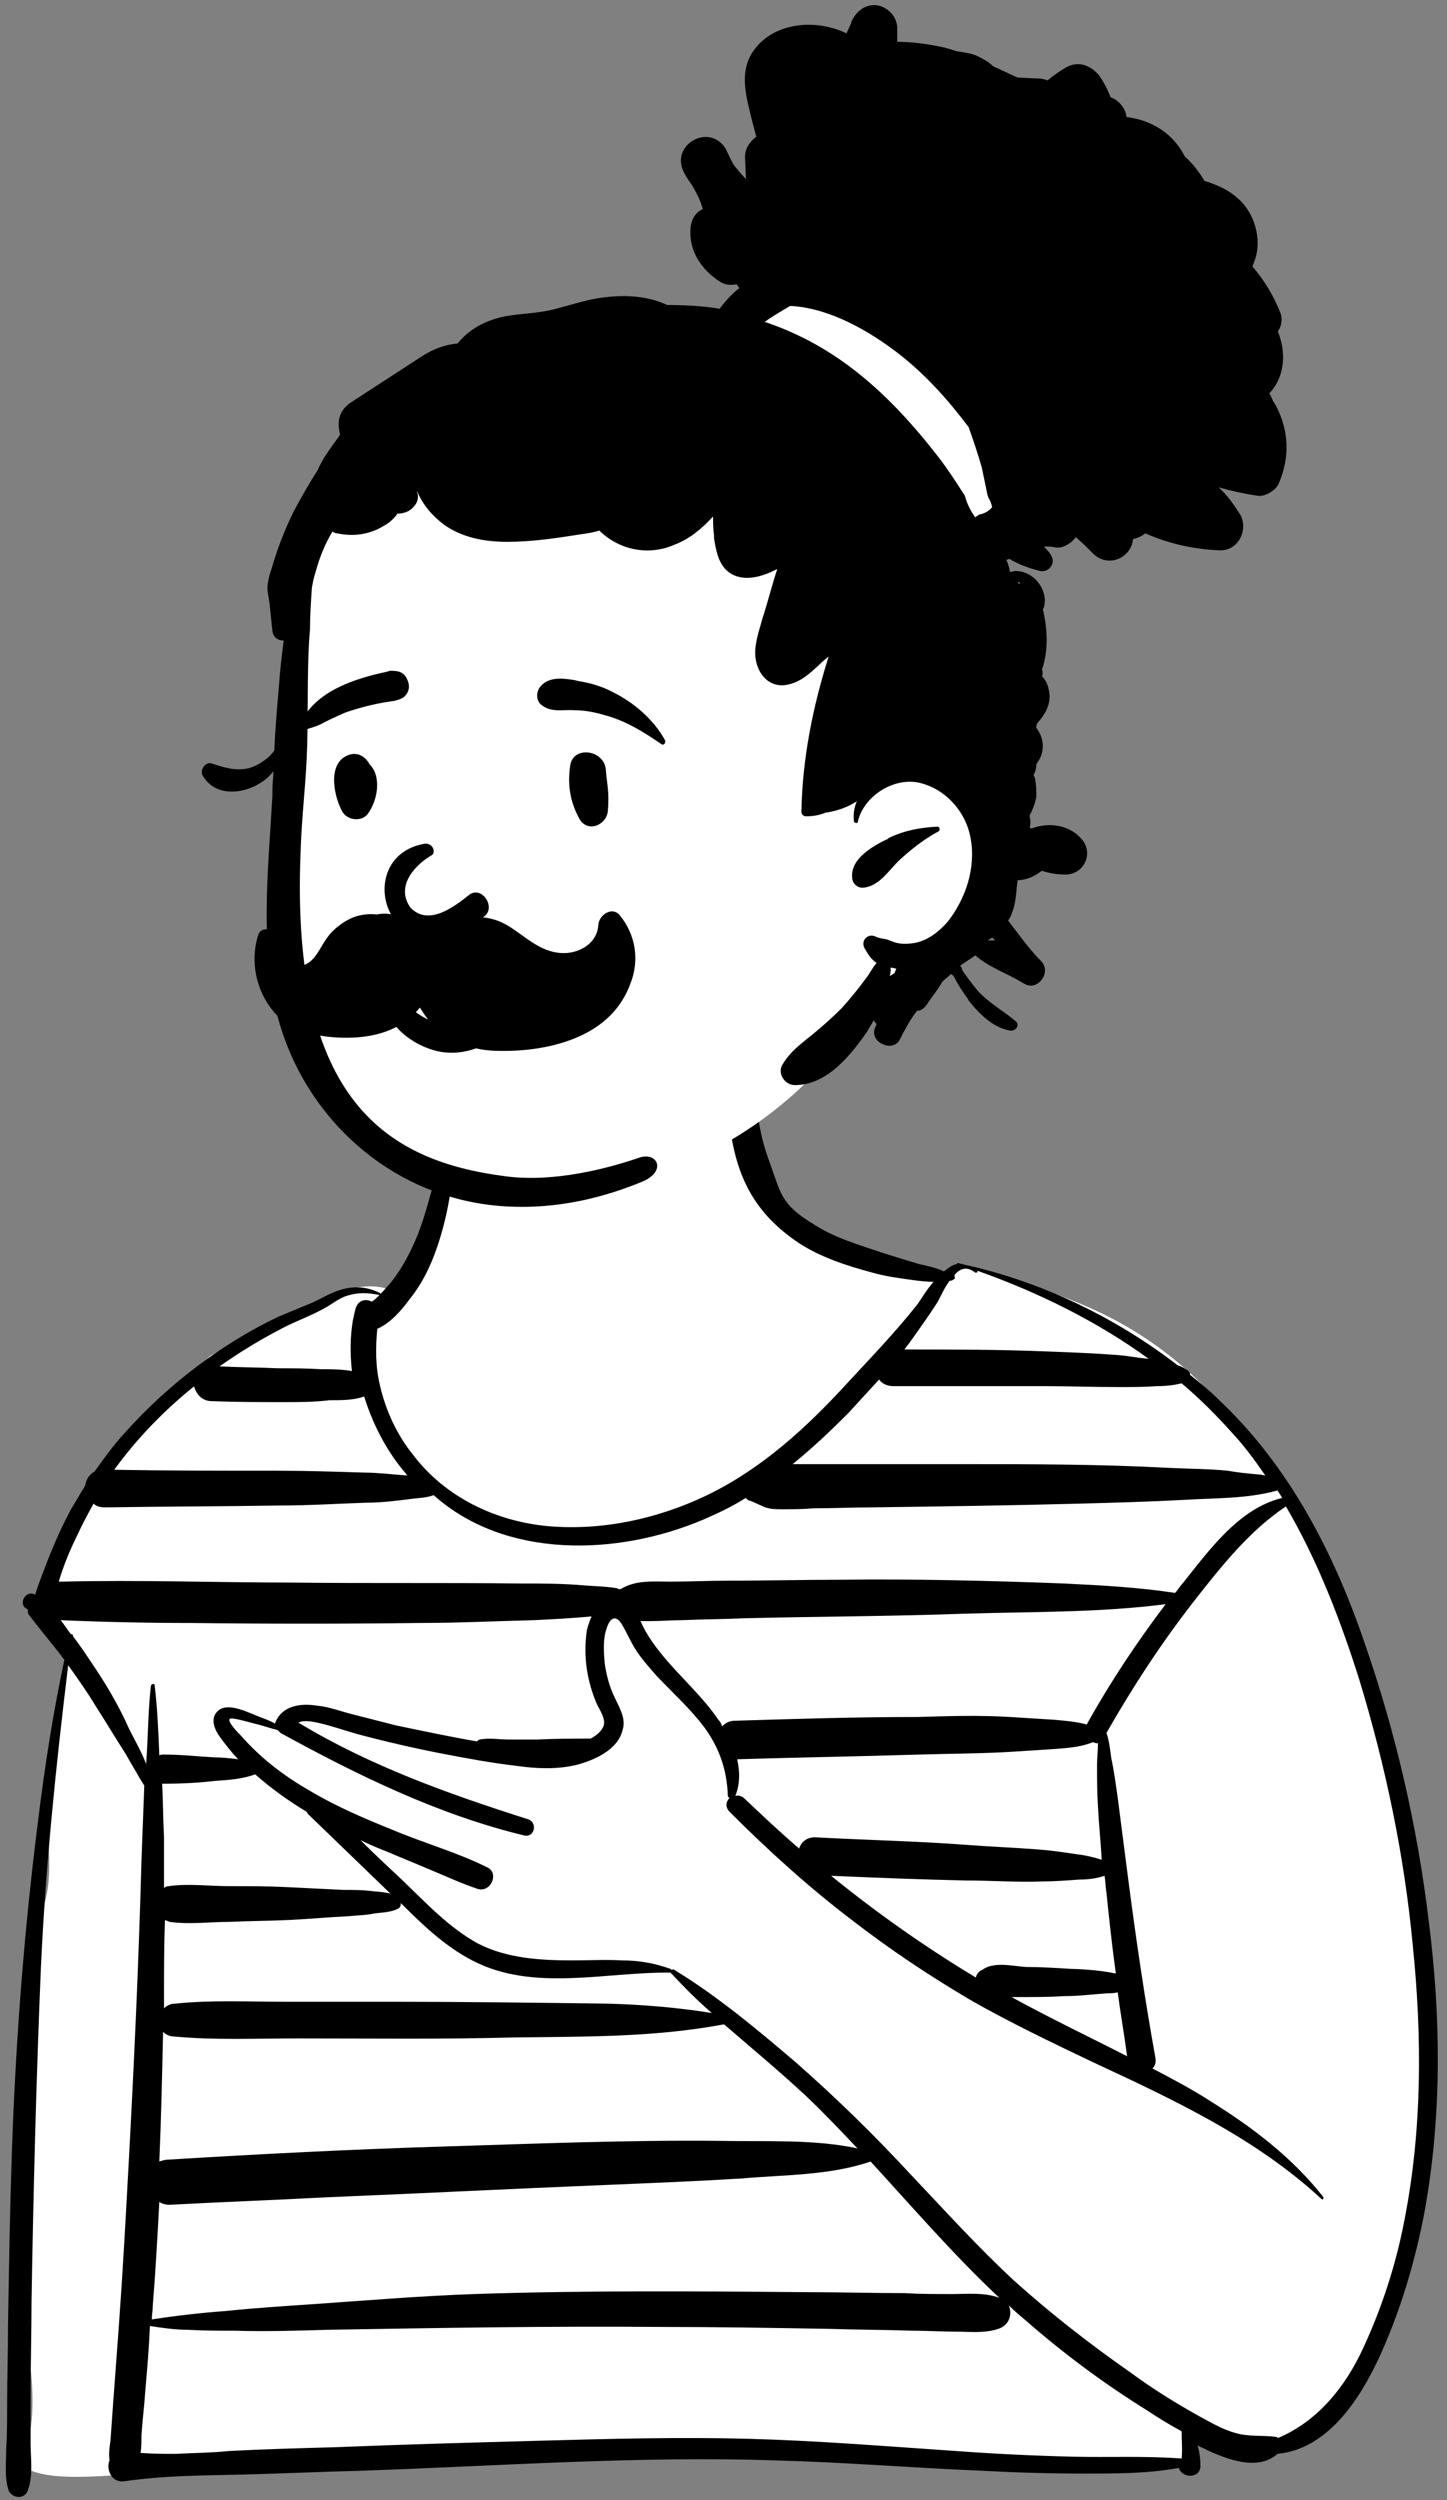 <?xml version="1.0" encoding="utf-8"?>
<!-- Generator: Adobe Illustrator 23.0.3, SVG Export Plug-In . SVG Version: 6.00 Build 0)  -->
<svg version="1.1" id="圖層_1" xmlns="http://www.w3.org/2000/svg" xmlns:xlink="http://www.w3.org/1999/xlink" x="0px" y="0px"
	 viewBox="0 0 154 266" style="enable-background:new 0 0 154 266;" xml:space="preserve">
<rect x="0" y="0" width="154" height="266" fill="#808080" stroke="none"/>
<style type="text/css">
	.st0{fill-rule:evenodd;clip-rule:evenodd;fill:#FFFFFF;}
	.st1{fill-rule:evenodd;clip-rule:evenodd;}
</style>
<title>peep-4</title>
<desc>Created with Sketch.</desc>
<g id="Introduction">
	<g id="contact-us" transform="translate(-207, -218)">
		<g transform="translate(167, 201)">
			<g transform="translate(31.056, 135.078)">
				<path class="st0" d="M12.5,107.6c0.4,5.2-3.8,23-0.4,25.5c0.5,3.8,0.5,7.6-0.9,11.1c3.7,2.8,13.8,0,29.7,0.1
					c23.2-2.2,83.7,0,94.7-0.8c1.5,0.7-1.6-3.3,0-3.3c1,0,7,3,7.9,2.4c27.8-13.2,17.8-66.2,7.7-89.7c1.5-3.4-3.1-8.1-4.8-11.1
					c-12.1-20.6-24.4-21.7-35.1-25.4c-0.5-0.2-1,1.1-1.5,1.1c-6.3-0.8-12-1.6-16.5-6.3c-1.3-1.4-1.9-4.4-3-6.6
					c-1.9-4.5-1.6-9.9-5.9-13.1c-7.1-4.4-19.6-0.9-23.8,0.7c-4.2,1.7-1.1,16-8.9,27.6c-4.5-3.1-10.4,1.7-15.4,3.5
					c-1.7,1-3.2,1.9-5,2.9C30.2,27.1,11.2,46,13.8,54.1c0.4,0.9,2.8,1.6,2.4,3.8c-0.7,4-1.4,10.9-1.8,12.8c-1.1,4.7,0.6,9.7-0.8,14
					C11.9,89.6,9.4,103.8,12.5,107.6z"/>
				<path class="st1" d="M18.6,58.7c-0.6-0.9-1.2-1.8-1.9-2.7c0,0,0-0.1,0-0.1c0-0.1-0.1-0.1-0.2-0.1c-0.4-0.5-0.7-1-1.1-1.5
					c4.6,0.2,9.2,0.3,13.8,0.3c8.1,0.1,16.3,0.1,24.4,0c4.1,0,8.1-0.2,12.2-0.3c2-0.1,4-0.2,6.1-0.4c-0.2,0.5-0.4,1-0.5,1.5
					c-0.4,2.7,0,5.4,1.1,7.9c0.3,0.6,0.9,1.5,0.7,2.2c-0.2,0.6-0.8,1.1-1.4,1.4c-1.9,0-3.7,0-5.6,0.1c-1,0-2.1,0-3.1,0
					c-1,0-2.1-0.2-3.1,0c-0.1,0-0.2,0.1-0.3,0.2c-2.9-0.5-5.7-1.1-8.6-1.7c-1.6-0.4-3.1-0.8-4.7-1.2c-1.2-0.3-2.5-0.8-3.7-0.9
					c-1.8-0.3-3.8,0-4.5,1.9c-0.5-0.3-1.1-0.5-1.6-0.7c-1.1-0.4-3.3-1.6-4.4-0.7c-1,0.8-0.4,2.1,0.2,2.9c0.6,0.8,1.2,1.6,1.9,2.3
					c-0.8-0.1-1.7-0.2-2.5-0.2c-1.8-0.1-3.6-0.3-5.4-0.3c-0.2,0-0.4,0-0.5,0.1c-0.1-2.5-0.2-5-0.5-7.5c0-0.2-0.4-0.1-0.4,0.1
					c-0.3,2.7-0.3,5.5-0.5,8.3c-0.5-1.3-1.2-2.5-1.8-3.7C21.5,63.2,20.1,60.9,18.6,58.7 M27.7,143c-1.3,0-2.6,0-3.8-0.1
					c0.1-0.6,0.1-1.2,0.1-1.9c0.1-1.5,0.3-3.1,0.4-4.6c0.2-2.3,0.4-4.6,0.5-7c1.3,0.2,2.7,0.4,4,0.4c1.7,0.1,3.3,0.1,5,0.1
					c3.3,0.1,6.7,0,10-0.1c11.8-0.2,23.7-0.4,35.5-0.3c5.9,0,11.8,0.1,17.7,0.2c3,0.1,6,0.1,9,0.2c1.5,0,3.1,0.1,4.6,0.1
					c1.5,0,3,0.2,4.5-0.3c1.2-0.4,1.5-1.6,1.1-2.5c0.6,0.6,1.2,1.1,1.8,1.6c4,3.5,8.3,6.7,12.8,9.5c1.2,0.8,2.5,1.6,3.8,2.3
					c0,1,0.1,1.9,0,2.9c-3.9-0.3-7.8-0.1-11.7-0.2c-4.1-0.1-8.2-0.3-12.3-0.6c-7.4-0.5-14.7-1.1-22.1-1.3c-7.3-0.2-14.7,0-22,0.2
					c-7.4,0.2-14.7,0.4-22.1,0.7c-3.7,0.1-7.4,0.2-11.2,0.4C31.4,142.9,29.5,142.9,27.7,143 M26.4,77.4c-0.1-1.9-0.1-3.8-0.2-5.7
					c0.1,0,0.2,0,0.3,0c1.8,0,3.6-0.1,5.4-0.3c1.4-0.1,2.9-0.2,4.2-0.7c1.7,1.5,3.5,2.8,5.5,4c0,0.1,0.1,0.2,0.2,0.3
					c2.9,2.8,5.8,5.6,8.7,8.4c-0.7-0.2-1.5-0.2-2.2-0.3C47.4,83,46.5,83,45.5,83c-2-0.1-4.1-0.2-6.1-0.3c-2-0.1-4.1-0.1-6.1-0.1
					c-2.1,0-4.3-0.3-6.4,0c-0.2,0-0.4,0.1-0.5,0.2C26.4,81,26.4,79.2,26.4,77.4 M101.6,111.9c4.5,4.9,8.8,9.9,13.7,14.5c0,0,0,0,0,0
					c-1.6-0.6-3.4-0.4-5.1-0.4c-1.7,0-3.4,0-5-0.1c-3.4,0-6.7-0.1-10.1-0.1c-11.9-0.1-23.8-0.2-35.7,0.2c-5.8,0.2-11.7,0.7-17.5,1.1
					c-3,0.2-6,0.4-8.9,0.7c-2.7,0.2-5.3,0.5-7.9,0.9c0-0.5,0.1-0.9,0.1-1.4c0.3-3.7,0.5-7.4,0.7-11.1c0.3,0.2,0.7,0.3,1.1,0.3
					c5.6-0.3,11.2-0.5,16.8-0.8c9.8-0.4,19.6-0.9,29.4-1.3c4.9-0.2,9.8-0.4,14.7-0.7C92.4,113.3,97.2,113.4,101.6,111.9 M86,97.3
					c2.9,2.5,5.9,5,8.7,7.6c1.9,1.8,3.7,3.7,5.5,5.6c-4.7-1-9.8-0.7-14.6-0.8c-9.8-0.1-19.6,0.3-29.4,0.6
					c-9.8,0.3-19.6,0.8-29.4,1.4c-0.3,0-0.6,0.1-0.9,0.2c0.2-4.6,0.3-9.2,0.4-13.8c0.3,0.3,0.7,0.5,1.2,0.5
					c4.3,0.4,8.7,0.2,13.1,0.2c7.7,0,15.3,0.1,23-0.1C71.1,98.6,78.6,98.7,86,97.3 M80.4,91.9c1.4,1.5,2.8,2.9,4.3,4.2
					c-3.7-0.6-7.4-0.9-11.1-1c-7.7-0.1-15.3-0.2-23-0.2c-3.8,0-7.6,0-11.4,0c-3.9,0-7.8-0.2-11.6,0.2c-0.5,0-0.9,0.2-1.2,0.5
					c0-0.4,0-0.9,0-1.3c0-2.7,0-5.4,0.1-8.1c0.2,0.1,0.3,0.1,0.5,0.2c2.1,0.3,4.3,0,6.4,0c2.1-0.1,4.2-0.1,6.3-0.2
					c2.1-0.1,4.2-0.3,6.3-0.4c1-0.1,1.9-0.1,2.8-0.3c0.8-0.1,1.7-0.1,2.5-0.5c0.2-0.1,0.3-0.3,0.3-0.5c0,0,0,0,0-0.1
					c2.3,2.3,4.7,4.6,7.6,6.1c6.5,3.4,14.2,1.2,21.2,1.3C80.3,91.9,80.3,91.9,80.4,91.9C80.4,91.9,80.4,91.9,80.4,91.9 M140.5,140.8
					c-1.5-0.4-2.8-1.2-4.1-1.9c-2.5-1.4-4.9-2.9-7.2-4.6c-4.3-3-8.4-6.2-12.3-9.7c-3.9-3.6-7.5-7.6-11.2-11.5
					c-3.8-4.1-7.8-8-12-11.7c-4.1-3.5-8.4-7.1-13-9.9c-0.1-0.1-0.2,0-0.3,0c0,0,0,0-0.1-0.1c-1.7-0.6-3.3-0.9-5.2-0.9
					c-1.7-0.1-3.4,0-5.2,0c-3.4,0-7-0.2-10.1-1.8c-3.1-1.7-5.6-4.4-8.1-6.8c-1.5-1.4-3-2.8-4.4-4.2c1,0.5,2,0.9,3,1.3
					c1.4,0.6,2.9,1.2,4.3,1.8c1.7,0.7,3.4,1.5,5.2,2.1c1.4,0.4,2.3-1.7,1-2.3c-3.2-1.6-6.8-2.6-10.1-4c-3-1.2-6-2.5-8.7-4.1
					c-2.8-1.6-5.3-3.5-7.4-5.9c-0.3-0.3-1.5-1.5-1.2-1.8c0.2-0.2,2.2,0.4,2.6,0.5c0.9,0.2,1.7,0.5,2.5,0.7c0.1,0.1,0.2,0.2,0.3,0.3
					C47,70.8,55.6,75,64.7,77.2c1.1,0.3,1.5-1.3,0.5-1.7c-8.5-2.7-16.9-5.7-24.5-10.3c0.6-0.3,1.5-0.1,2,0c1.4,0.3,2.8,0.8,4.2,1.2
					c3,0.8,6,1.5,9.1,2.1c2.6,0.5,5.3,1,7.9,1.3c2.1,0.3,4.3,0.4,6.4-0.1c1.9-0.5,4.4-1.6,4.9-3.7c0.4-1.2-0.3-2.3-0.8-3.4
					c-0.6-1.2-0.9-2.4-1.1-3.7c-0.1-1.2-0.2-2.6,0.2-3.7c0.3-1,0.9-1.6,1.6-0.5c0.6,1,1,2,1.6,2.9c0.6,0.9,1.4,1.8,2.1,2.6
					c1.7,1.8,3.6,3.5,5.1,5.5c1.6,2.2,2.4,4.5,2.5,7.2c0,0.2,0.1,0.3,0.2,0.3c-0.4,0.4-0.5,1,0,1.5c4.1,4.1,8.4,8,13,11.5
					c4,3.1,8.2,5.9,12.6,8.5c4.2,2.4,8.6,4.5,13,6.6c8.6,4,17.4,8.1,24.4,14.6c0.1,0.1,0.2,0,0.2-0.2c-3.3-4.2-7.5-7.4-12-10.2
					c-2-1.3-4.1-2.4-6.2-3.5c0.3-0.3,0.4-0.7,0.3-1.2c-1.1-6.1-2-12.2-2.8-18.3c-0.4-3.1-0.8-6.2-1.2-9.3c-0.2-1.4-0.4-2.9-0.7-4.3
					c-0.1-0.7-0.2-1.8-0.5-2.6c2.8-4.9,5.8-9.5,9.3-14c2.9-3.7,5.9-7.5,9.8-10.1c3.4,5.8,5.8,12.1,7.8,18.4
					c2.8,9.2,4.8,18.7,5.7,28.3c1,9.7,1,19.7-0.9,29.3c-0.9,4.7-2.4,9.3-4.4,13.6c-1.9,4.1-4.8,7.7-9,9.5c-0.1,0-0.2-0.1-0.2-0.1
					C143.3,141,141.9,141.2,140.5,140.8 M140.1,34.4c1.3,1.4,2.4,2.9,3.5,4.5c-0.2,0-0.4-0.1-0.7-0.1c-1.1-0.1-2.2-0.2-3.3-0.4
					c-2-0.2-4.1-0.2-6.2-0.3c-7.4-0.4-14.8-0.4-22.2-0.4c-3.7,0-7.4,0-11.1,0c-1.9,0-3.7,0-5.6,0c-0.4,0-0.8,0-1.2,0
					c2.1-1.7,4-3.5,5.9-5.4c1.1-1.2,2.2-2.4,3.3-3.6c0.3,0.4,0.8,0.7,1.5,0.7c5.4,0,10.7,0,16.1,0c2.6,0,5.2,0.1,7.9,0.1
					c1.4,0,2.7,0,4.1-0.1c0.9,0,1.8-0.1,2.6-0.3C136.6,30.7,138.4,32.5,140.1,34.4 M110.5,17.6c0.6-0.7,1.3-1,2.2-0.3
					c0.2,0.1,0.4-0.1,0.2-0.2c0,0,0,0,0,0c6.5,2.3,12.8,5.4,18.3,9.4c-1.1-0.1-2.1-0.3-3.2-0.4c-2.6-0.2-5.2-0.3-7.9-0.4
					c-5-0.2-9.9-0.2-14.9-0.2c0.2-0.3,0.4-0.5,0.6-0.8c1-1.4,2-2.8,2.9-4.2c0.3-0.5,0.7-1.5,1.3-2.3c0.2,0,0.4-0.1,0.5-0.2
					c0.1,0,0.1-0.2,0-0.3C110.6,17.6,110.6,17.6,110.5,17.6 M85.4,64.9c-1.7-2.5-4-4.5-5.9-6.8c-0.9-1.1-1.7-2.2-2.3-3.5
					c0-0.1-0.1-0.1-0.1-0.2c0.4,0,0.7,0,1.1,0c1.1,0,2.2-0.1,3.4-0.1c2.2-0.1,4.4-0.1,6.5-0.2c7.9-0.2,15.9-0.2,23.8-0.5
					c7-0.2,14.1-0.1,21.1-1c-3.1,4.1-5.9,8.3-8.4,12.8c-1.1-0.3-2.3-0.4-3.4-0.5c-1.6-0.1-3.2-0.2-4.8-0.3c-3.2-0.2-6.5-0.1-9.7,0
					c-6.5,0-13,0.2-19.5,0.4c-0.6,0-1,0.2-1.4,0.6C85.7,65.3,85.6,65.1,85.4,64.9 M94,78.6c-2-1.7-3.9-3.5-5.8-5.3
					c-0.3-0.3-0.7-0.4-1-0.3c0.5-1.2,0.5-2.6,0.2-3.9c6.5-0.2,12.9-0.3,19.4-0.5c3.3-0.1,6.6-0.1,9.9-0.3c1.5-0.1,3.1-0.2,4.6-0.3
					c1.3-0.1,2.7-0.2,3.9-0.7c0.1,0,0.2,0,0.4,0.1c0.1,0,0.2,0,0.2,0c0,0.8-0.1,1.5-0.1,2.3c0,1.5,0,3,0.1,4.5
					c0.1,1.9,0.3,3.8,0.4,5.6c-0.9-0.3-1.8-0.5-2.7-0.6c-1.3-0.2-2.7-0.4-4-0.5c-2.6-0.2-5.2-0.3-7.8-0.5c-5.3-0.4-10.7-0.5-16-0.8
					C94.8,77.4,94.2,77.9,94,78.6 M112.8,92.3c-0.1,0-0.2-0.1-0.2-0.1c-5.3-3.2-10.4-6.8-15.2-10.7c4.8,0.2,9.6,0.4,14.4,0.5
					c2.7,0,5.3,0.2,8,0.1c1.3,0,2.7-0.1,4-0.2c0.9,0,1.8-0.1,2.7-0.4c0.1,0.6,0.1,1.2,0.2,1.8c0.3,2.9,0.6,5.7,1,8.6
					c-1.8-0.4-4.3-0.5-4.8-0.5c-1.6-0.1-3.2-0.2-4.8-0.2c-1.4-0.1-3.4-0.6-4.6,0.3C113.2,91.6,112.9,91.9,112.8,92.3 M127.9,93.9
					c0.3,2.3,0.7,4.5,1,6.8c-4.1-2.1-8.3-4.1-12.3-6.3c0.3,0,0.7,0,1,0c1.5,0,3.1,0,4.6-0.1c1.6,0,3.1-0.2,4.6-0.3
					C127.1,94,127.5,94,127.9,93.9 M83.8,43.6c1.6-0.7,3.1-1.4,4.5-2.3c0.1,0.1,0.3,0.3,0.5,0.3c0.5,0.2,1.1,0.5,1.6,0.7
					c0.6,0.2,1.1,0.2,1.8,0.2c1.1,0,2.2,0,3.3-0.1c2.1,0,4.1-0.1,6.2-0.1c7.4-0.1,14.8-0.2,22.2-0.4c3.7-0.1,7.4-0.2,11.1-0.4
					c3.2-0.2,6.7-0.1,9.9-1c0.2,0.3,0.4,0.6,0.5,0.8c-4.6,1.1-7.8,5.6-10.6,9.1c-0.3,0.3-0.5,0.7-0.8,1c-3.9-0.6-7.8-0.8-11.8-1
					c-7.9-0.3-15.9-0.5-23.8-0.4c-4,0-8,0.1-12,0.1c-2,0-4.1,0.1-6.1,0.1c-1.8,0-3.7-0.2-5.3,0.8c-0.1,0-0.3,0-0.4-0.1
					c-1.2-0.2-2.3-0.2-3.5-0.3c-2.2-0.2-4.5-0.2-6.7-0.2c-8.1-0.1-16.3,0-24.4-0.1c-8.1,0-16.3-0.3-24.4-0.1c-0.1,0-0.2,0-0.4,0
					c0.5-1.7,1.2-3.4,2-5c0.5-1.1,1.1-2.2,1.7-3.3c0.3,0.3,0.7,0.4,1.3,0.4c6.2-0.1,12.4-0.1,18.6-0.2c3.1,0,6.1-0.2,9.2-0.3
					c1.6,0,3.1-0.2,4.7-0.4c0.7-0.1,1.6-0.1,2.4-0.4C62.7,47.8,74.6,47.5,83.8,43.6 M47.7,30.5c0.9,2.9,2.3,5.6,4.1,7.8
					c0.2,0.2,0.3,0.4,0.5,0.6c0,0-0.1,0-0.1,0c-1.5-0.1-3-0.3-4.5-0.3c-3.1-0.1-6.1-0.2-9.2-0.2c-5.8,0-11.6,0-17.4-0.1
					c2.4-3.3,5.2-6.2,8.4-8.8c0,0,0.1,0,0.1-0.1c0.2,0.8,0.8,1.6,1.9,1.6c2.6,0.1,5.2,0.1,7.7,0.1c1.6,0,3.2,0,4.8-0.2
					C45.4,30.9,46.6,30.9,47.7,30.5 M11.9,146.9c0.6-1.6,0.3-3.4,0.3-5c0-1.7,0-3.4,0-5.2c0-3.3,0.1-6.6,0.1-9.9
					c0.2-11.9,0.5-23.7,1-35.6c0.5-10.8,1.6-21.4,2.9-32.1c1,1.4,2,2.8,2.9,4.3c1.1,1.7,2.1,3.4,3.2,5.1c0.5,0.9,1,1.7,1.5,2.6
					c0.2,0.3,0.3,0.5,0.5,0.8c-0.1,2.7-0.2,5.3-0.3,8c-0.3,11-0.8,21.9-1.4,32.9c-0.3,5.5-0.6,11-1,16.5c-0.2,2.7-0.4,5.4-0.6,8.1
					c-0.1,1.4-0.2,2.8-0.3,4.2c-0.1,0.7-0.2,1.4-0.1,2.1c-0.4,0.9,0.2,2.5,1.7,2.2c4.2-0.6,8.4-0.6,12.6-0.7
					c4.1-0.1,8.3-0.3,12.4-0.4c14.7-0.5,29.6-1.6,44.3-1.1c7.3,0.2,14.6,0.8,21.9,1.1c3.7,0.2,7.3,0.3,11,0.3c3.3,0,6.6,0,9.9-0.6
					c0.4,1.2,2.4,1.1,2.3-0.3c0-0.7-0.1-1.4-0.3-2.1c0.3,0.2,0.7,0.3,1,0.5c2.2,1,5.3,2.2,7.4,0.5c0,0,0,0,0.1-0.1
					c5.3-0.5,8.7-5.7,10.8-10.2c2.3-5,3.9-10.4,4.9-15.8c1.8-10.1,1.7-20.5,0.4-30.7c-1.2-10-3.5-20-6.8-29.5
					c-3.3-9.7-8.1-19-15.7-26.1c-0.9-0.9-1.9-1.7-2.9-2.5c0-0.2-0.1-0.4-0.3-0.5c-0.3-0.2-0.6-0.4-1-0.5
					c-6.6-5.1-14.5-8.9-22.6-10.7c-0.1,0-0.3-0.1-0.4-0.1c-0.1,0-0.3-0.1-0.4-0.1c-0.1,0-0.1,0.1-0.1,0.1c-0.5,0.1-0.9,0.4-1.4,0.8
					c-0.8-0.4-1.8-0.6-2.7-0.8c-1.3-0.4-2.6-0.8-3.9-1.2c-2.3-0.8-4.8-1.5-6.9-2.8c-2.3-1.4-3.5-2.3-4.3-4.7
					c-0.9-2.6-1.5-3.9-1.9-6.5c-0.3-1.7-3.3-1.3-3.1,0.4c0.7,5.5,2.6,9.4,7.4,12.6c2.3,1.5,5.1,2.4,7.7,3.1c1.4,0.4,2.8,0.6,4.3,0.8
					c0.7,0.1,1.5,0.2,2.3,0.2c-0.8,0.9-1.4,2-1.8,2.5c-2.3,2.9-4.9,5.6-7.4,8.3c-4.3,4.7-9.1,9.1-14.9,11.9
					c-5.2,2.5-11.1,3.8-16.9,3.3c-5.6-0.5-11-3.1-14.4-7.6c-1.7-2.1-2.9-4.7-3.5-7.3c-0.5-2-0.5-4.1-0.3-6.1c1.4-0.6,2.6-2,3.4-3.1
					c1.3-1.6,2.2-3.4,2.9-5.4c0.7-2,1.2-4.1,1.5-6.2c0.1-1,0.2-2.1,0.2-3.1c0-0.9,0.2-2-0.1-2.9c0-0.2-0.3-0.2-0.3,0
					c-0.4,0.7-0.6,1.6-0.8,2.4c-0.3,0.9-0.5,1.8-0.8,2.8c-0.5,1.8-1,3.7-1.7,5.5c-0.7,1.7-1.6,3.5-2.8,5c-0.6,0.7-1.2,1.4-1.9,2
					c-0.1,0-0.1,0.1-0.2,0.1c-0.6-0.3-1.4-0.2-1.7,0.7c-0.1,0.4-0.2,0.8-0.3,1.3c0,0,0,0,0,0c-0.3,1.8-0.3,3.6-0.1,5.4
					c-1.1-0.2-2.2-0.2-3.3-0.2c-1.5-0.1-3.1-0.1-4.6-0.1c-2.1-0.1-4.2-0.1-6.2-0.2c2-1.4,4.1-2.7,6.2-3.8c1.6-0.9,3.4-1.5,5-2.4
					c0.9-0.5,1.7-1.2,2.7-1.4c1-0.3,2.1-0.2,3.1,0c0.1,0,0.2-0.2,0.1-0.2c-1.6-0.8-3.2-0.8-4.9-0.1c-1,0.4-1.9,1-3,1.4
					c-1,0.4-1.9,0.8-2.9,1.2C32.9,24.7,27,29,22.2,34.4c-1.2,1.3-2.2,2.7-3.2,4.1c-0.6,0.3-0.9,0.9-1,1.5c-0.5,0.8-1,1.7-1.5,2.5
					C15.7,44,15,45.5,14.4,47c-0.2,0.4-1.8,4.6-1.7,4.6c-1-0.6-1.9,1-0.9,1.5c0,0,0.1,0,0.1,0.1c0,0.2,0,0.4,0.1,0.5
					c1.2,1.6,2.5,3.1,3.7,4.7c0,0,0,0,0.1,0.1c-1.2,5.6-2.1,11.4-2.8,17.1c-1.5,11.8-2.4,23.6-2.8,35.5c-0.2,6-0.3,12-0.4,18
					c0,3-0.1,5.9-0.1,8.9c0,1.5,0,3-0.1,4.6c0,1.5-0.2,3,0.3,4.4C10.4,147.8,11.6,147.8,11.9,146.9z"/>
			</g>
			<g transform="translate(78.592, 38.05)">
				<path class="st0" d="M-8.9,62.3C-10.6,70-10,78-7.9,85.5c1.8,6.8,4.9,14.2,11.9,17.4c17.3,7.6,37.5,0.5,48.2-14.6
					c0.5-0.6,0.4-1.6,0-2.4c9.3-6.7,14.9-11.2,12.4-23.6c-1.9-13.2-2.1-19.9,3.7-32.2c1.8-4.7,0.3-10.1-3.1-13.6
					c0.4-0.5,0.6-1.2,0.4-1.9l0,0c-0.6-1.6-1.5-2.8-2.8-3.9c-8-6.4-10.4-2.4-20.5,1c-4.5,1.5-17.3,1.6-21.1,2.8
					c-9.5,3.9-21.8,7.3-26.1,17.6c-2.5,6.2-1.7,13-2.2,19.5C-7.3,55.2-8.2,58.7-8.9,62.3z"/>
				<path class="st1" d="M56.9-18l0,0.2c0,0.4,0,0.8,0,1.2c1.5,0,3,0.2,4.5,0.5c0.6,0.1,1.2,0.3,1.8,0.5c0.7,0.1,1.5,0.2,2.2,0.5
					c0.6,0.3,1.2,0.6,1.7,1.1c0.9,0.4,1.7,0.8,2.6,1.2l2.1,0.1l0.1,0c0.4,0,0.7,0.1,1,0.2c0.6-0.5,1.3-1,2-1.4
					c1.3-0.7,2.6-0.2,3.5,0.9c0.5,0.7,0.9,1.5,1.2,2.3c0.9,0.3,1.6,1.2,1.7,2.1c2.5,0.3,4.8,1.6,6.1,4c0,0.1,0.1,0.1,0.1,0.2
					c0.8,0.7,1.5,1.6,2.1,2.6c1.3,0.4,2.5,0.9,3.6,1.9c1.7,1.5,2.5,4.2,1.8,6.4c-0.1,0.3-0.2,0.5-0.3,0.8c1.3,1.5,2.3,3.2,3,5
					c0.2,0.6,0.1,1.4-0.3,1.9c0.9,2.2,0.8,4.8-0.9,6.6c0.2,0.3,0.3,0.7,0.5,1c0.1,0.1,0.1,0.2,0.2,0.3c1.4,2.7,1.5,5.5,0.3,8.3
					c-0.3,0.7-1.4,1.4-2.2,1.3c-1.4-0.2-2.8-0.5-4.2-0.9c0.9,0.8,1.6,1.8,2.3,2.9c0.9,1.6-0.2,3.9-2.2,3.8c-2.7-0.1-5.4-0.7-7.9-1.8
					c-0.4,0.3-0.8,0.5-1.3,0.6c-0.2,2-2.6,3.1-4.2,1.6c-0.6-0.6-1.2-1.2-1.9-1.8c-0.5,0.7-1.4,1.2-2.1,1.1c-0.4-0.1-0.8-0.1-1.3-0.1
					c0.3,0.3,0.6,0.6,0.8,1c0.5,0.8-0.3,1.8-1.2,1.6c-1.2-0.3-2.3-0.7-3.3-1.3c-0.1,0.1-0.2,0.1-0.3,0.1c0.2,0.4,0.3,0.8,0.4,1.3
					l0,0c0.2,0,0.4-0.1,0.6-0.1c1.6,0,3,1.4,3.1,3c0,0.4,0,0.7-0.2,1.1c0.5,2.1,0.6,4.4-0.1,6.4c0.1,0.2,0.1,0.5,0,0.7
					c0.5,0.5,0.7,1.1,0.8,1.9c0.1,1.2-0.5,2.2-1.3,3.1c0,0.1-0.1,0.2-0.1,0.3c0,0.1,0,0.1,0,0.2c0.8,1,1,2.5,0.1,3.7
					c0,0.1-0.1,0.1-0.1,0.2c0,0.4-0.1,0.8-0.3,1.1c0.1,0.2,0.2,0.4,0.2,0.6c0.1,0.6,0.1,1.1,0.1,1.7c-0.1,0.7-0.4,1.4-0.7,2l0,0.2
					c0.1,0.3,0.1,0.7,0,1.1c0.1,0,0.1,0.1,0.2,0.1c1.8-0.7,4-0.4,5.3,1.1c1.3,1.4,0.4,3.7-1.6,3.8c-0.9,0-1.7-0.1-2.6-0.4l-0.3,0.2
					c-0.7,0.5-1.5,0.8-2.3,0.8c0,0.3-0.1,0.7-0.1,1c-0.1,1.2-0.3,2.4-0.9,3.3c1.1,1.4,2.2,3,3.5,4.3c1.2,1.2-0.4,3.3-1.8,2.4
					l-0.2-0.1c-1.6-1-3.5-1.6-5-2.9c-0.5,0.4-1.1,0.7-1.6,1.1c0.1,0.1,0.2,0.3,0.2,0.4l0.1,0.2c0.5,0.7,1,1.4,1.6,2.1
					c1.2,1.3,2.7,2.1,4,3.2c0.5,0.4,0,1.1-0.6,1c-1.8-0.3-3.3-1.8-4.4-3.2l-0.1-0.2c-0.6-0.8-1.1-1.6-1.5-2.4
					c-0.1-0.1-0.2-0.2-0.3-0.2c-0.3,0.3-0.6,0.5-0.9,0.8c-0.5,0.9-1.2,1.7-1.7,2.5c-0.2,0.3-0.6,0.6-1,0.6c-0.7,0.9-1.3,2-1.8,3
					c-0.7,1.5-3.2,0.4-2.7-1.1l0.2-0.5c-0.1-0.1-0.2-0.2-0.3-0.4c-0.2,0.4-0.5,0.8-0.7,1.2c-1.8,2.6-4.3,5.7-7.7,5.7
					c-1.1,0-1.9-1.3-1.3-2.2c0.7-1.2,1.7-2,2.7-2.8l0.5-0.4c1.1-0.9,2.1-1.8,3.1-2.8c0.9-1,1.8-2.1,2.6-3.2c0.2-0.2,0.6-1,1.1-1.6
					c-0.6-0.4-0.9-0.9-1.3-1.6c-0.4-0.8,0.4-1.6,1.2-1.2c0.4,0.2,0.8,0.2,1.2,0.3c0.3,0.1,0.5,0.2,0.8,0.3c0.6,0.2,1.3,0.2,2,0.1
					c1.4-0.2,2.6-1.1,3.6-2.2c2-2.4,3.1-5.9,2.5-9c-0.5-2.8-2.7-5.3-5.6-5.9c-2.7-0.5-5.8,1.5-6.4,4.2c0,0.2-0.3,0.1-0.4,0
					c-0.1-0.8,0-1.5,0.3-2.2c-0.9,0.6-2,1-3.2,1.2c0,0-0.1,0-0.1,0c-0.7,0.3-1.4,0.4-2.1,0.4c-0.3,0-0.5-0.2-0.5-0.5
					c0.1-5.6,1.2-11.1,2.9-16.5l-0.6,0.5c-1,0.9-2,2-3.4,2.4c-2.5,0.8-4-1.5-3.8-3.7c0.1-1.2,0.5-2.3,0.8-3.4l0.1-0.3
					c0.5-1.6,0.9-3.2,1.4-4.7c0,0,0-0.1,0-0.1c-1.7,0.9-3.9,1.5-5.4,0.1c-0.9-0.9-1.1-2.2-1.3-3.4l0-0.3c-0.1-0.7-0.1-1.3-0.1-2
					c-1.2,1.3-2.5,2.4-4.1,3c-2.7,1.2-5.8,0.6-7.9-1.4c0,0-0.1-0.1-0.1-0.1c-0.6,0.2-1.3,0.3-2,0.4c-2.5,0.4-5.2,0.8-7.8,0.8
					c-2.3,0-4.7-0.4-6.7-1.8c-1.2-0.9-2.3-2.1-2.9-3.6l0,0l0,0.1c0.2,0.5,0.1,1.1-0.4,1.6c-0.4,0.5-1.1,0.7-1.7,0.7
					c-0.1,0.2-0.3,0.4-0.5,0.6c-0.5,0.5-1.1,0.8-1.7,1.1c-1.4,0.6-2.7,0.7-4.2,0.4c-0.2,0-0.4-0.1-0.5-0.2C-4,36.8-4.6,38.3-5,39.8
					c-0.2,0.6-0.3,1.1-0.4,1.7c-0.1,1.5-0.2,3-0.2,4.4l-0.1,1.3c-0.2,3.7-0.1,7.4-0.2,11.1c-0.1,3.8-0.6,7.6-0.7,11.3
					c-1.1,26.7,9.4,32.9,21.8,34.5c5.3,0.7,11.1-0.9,14.3-2c1.9-0.6,2.9,1.5,0.2,2.6c-2.7,1.1-8,3-14.5,2.6
					c-12.3-0.7-22.4-10-24.7-22.2c-1.3-7-0.5-14.4-0.1-21.5l0-0.6c0-0.7,0.1-1.3,0.1-2c-0.5,0.7-1.2,1.2-2,1.6
					c-1.9,0.9-4.3,0.9-5.5-1.1c-0.4-0.6,0.3-1.6,1-1.3c1.2,0.4,2.5,0.8,3.8,0.5c0.9-0.2,2.2-1,2.8-1.9c0.1-2.3,0.3-4.6,0.5-6.9
					c0.1-1.6,0.3-3.2,0.5-4.8c-0.6,0-1.1-0.3-1.2-1c-0.1-1-0.2-1.9-0.3-2.9c-0.1-0.8-0.3-1.4-0.2-2.1c0.1-0.6,0.2-1.1,0.4-1.6
					c0.6-2.1,1.4-4.2,2.4-6.2c0.8-1.5,1.6-2.9,2.5-4.3c0.5-1.2,1.4-2.4,2.2-3.5l0.2-0.3l-0.1-0.5l0-0.1c-0.2-1.1,0.2-2.1,1.2-2.8
					c2.6-1.7,5.1-3.3,7.7-5c1.1-0.7,2.4-1.2,3.7-1.3c1.2-1.5,3-2.5,5.1-2.9c1.7-0.3,3.3-0.3,5-0.7c1.6-0.4,3.1-0.9,4.7-1.2
					c2.5-0.4,5.2-0.4,7.5,0.7c1.9,0,3.8,0.1,5.6,0.4c0.6-0.8,1.3-1.6,2.1-2.2c-0.1-0.1-0.2-0.3-0.3-0.4c-0.6,0.1-1.2,0.1-1.8-0.3
					c-2-1.3-3.3-3.3-3.1-5.7c0.1-1,0.6-1.7,1.3-2c-0.2-0.8-0.6-1.6-1-2.3c-0.3-0.5-0.7-1-1-1.6c-1.5-2.9,2.6-5.3,4.4-2.6
					C39-4.5,39.2-4,39.5-3.5C39.9-3,40.3-2.5,40.8-2l-0.1-2.3l0-0.1c0-0.8,0.5-1.6,1.2-2.1L41.5-8c-0.6-2.5-1.5-5.2,0-7.5
					c2.1-3.2,6.7-3.6,10-2c0.2-0.4,0.3-0.7,0.5-1.1l0-0.1c0.5-1.1,1.4-1.9,2.7-1.8C55.9-20.3,56.9-19.3,56.9-18z M56.1,82.8
					c0.2-0.1,0.3-0.2,0.5-0.3c0.1-0.2,0.1-0.3,0.2-0.5c-0.2,0-0.4-0.1-0.6-0.1C56.2,82.2,56.2,82.5,56.1,82.8z M66.5,79
					c0,0-0.1,0-0.1,0l0,0c0.3,0,0.6,0,0.9,0c0,0,0-0.1-0.1-0.1L67,78.7C66.9,78.8,66.7,78.9,66.5,79z M61.2,66.9
					c0.2,0,0.3,0.4,0.1,0.5c-1.5,0.8-2.9,1.9-4.1,3c-1.2,1.1-2.2,2.9-4,3c-0.6,0-1.1-0.5-1.1-1.1c-0.2-2,2.3-3.4,3.8-4.1l0.1-0.1
					C57.7,67.3,59.3,67,61.2,66.9L61.2,66.9z M69.7,40.9C70,41.3,70.1,40.8,69.7,40.9C69.7,40.8,69.7,40.9,69.7,40.9z M42.8,13.2
					c3.3,1.1,6.3,2.7,9.1,4.8c3.6,2.7,6.6,6,9.4,9.6c1,1.3,1.9,2.7,2.8,4.1l0,0c0.2,0.8,0.6,1.6,1.1,2.3c0.1-0.1,0.3-0.2,0.4-0.3
					c0.6-0.1,1.1-0.4,1.4-0.8c-0.1-0.4-0.2-0.7-0.4-1l-0.1-0.3c-0.2-1-0.4-1.9-0.6-2.9c-0.4-1.4-0.9-2.9-1.4-4.3
					c-2.1-2.8-4.5-5.5-7.3-7.7c-3.2-2.5-7.5-5-11.7-5.2C44.5,12.1,43.6,12.6,42.8,13.2z"/>
			</g>
			<g transform="translate(112.183, 77.369)">
				<path class="st1" d="M-21.1,51c-1.4,0.6-2.9,0.8-4.4,0.5c-1.4-0.3-2.8-1-3.9-2c-1-0.9-1.7-2.1-1.8-3.4c0-0.2,0-0.4,0.1-0.5
					c0.1-0.2,0.3-0.3,0.4-0.3c0.2-0.1,0.4-0.1,0.5,0c0.2,0.1,0.3,0.2,0.4,0.3c0.2,0.2,0.3,0.3,0.5,0.5c1.3,1.3,2.5,2.2,4.2,2.4
					c0.9,0.1,1.8-0.1,2.6-0.5c0.8-0.4,1.5-1,2.1-1.8l0.1-0.1c0.3-0.5,0.7-0.7,1.1-0.7c0.5-0.1,0.9,0.1,1.3,0.4
					c0.4,0.3,0.7,0.7,0.7,1.2c0.1,0.4,0,0.9-0.3,1.3C-18.4,49.5-19.7,50.4-21.1,51L-21.1,51z M-27,29.4c-8.1,1.4-3.9,15.4,6.4,7.7
					c1.2-1-0.3-3.2-1.6-2.3c-1.4,1.1-4.3,3.5-6.3,1.4c-1.7-2.4,0.7-4.7,2.3-5.6C-25.8,30.3-26.1,29.3-27,29.4z M-7.5,26
					c-0.2,1.5-2.3,2.3-3.1,0.6c-0.9-1.7-1.2-3.5-0.9-5.5c0.3-2.2,3.7-1.7,3.8,0.5C-7.6,23-7.3,23.9-7.5,26z M-32.9,20.9
					c1.4,1.3,0.9,4-0.2,5.4c-0.7,0.8-2.2,0.6-2.7-0.4c-0.9-1.7-1.6-5.3,0.9-6c0.8-0.2,1.5,0.2,1.9,0.8C-33,20.7-32.9,20.8-32.9,20.9
					z M-6.9,13.3c2.2,1.1,4.3,2.9,5.5,5.1c0.1,0.2-0.1,0.6-0.4,0.4c-1.9-1.3-3.8-2.5-6.1-3.1c-1-0.3-2.1-0.5-3.1-0.5
					c-1.3-0.1-2.5,0.3-3.6-0.6c-0.6-0.5-0.5-1.5,0-2c0.9-1,2.4-0.8,3.6-0.6l0.4,0.1C-9.3,12.3-8,12.7-6.9,13.3z M-29.7,11.1
					c0.3,0.1,0.6,0.3,0.8,0.7c0.2,0.4,0.3,0.8,0.2,1.2c-0.1,0.4-0.3,0.6-0.5,0.8c-0.3,0.2-0.6,0.3-1,0.4c-1.6,0.2-3.3,0.6-4.8,1.1
					c-0.7,0.2-1.4,0.6-2.1,0.9l-0.6,0.3c-0.5,0.3-1.1,0.5-1.8,0.7c-0.1,0-0.1,0-0.2,0c-0.2-0.1-0.2-0.1-0.3-0.2l0,0
					c-0.1-0.1-0.1-0.2-0.1-0.6c1.6-3.3,5.8-4.6,9.1-5.3l0.3-0.1C-30.4,11-30,11-29.7,11.1z"/>
			</g>
			<g transform="translate(104.577, 109.5)">
				<path class="st1" d="M-37.1,7c-0.9,2.8-0.2,6,1.7,8.2c2,2.3,5.5,2.8,8.3,2.7c2.8-0.1,5.5-1,7.2-3.2c0.2,0.3,0.4,0.6,0.6,0.9
					c1.8,2.4,4.5,3.6,7.4,3.7c3,0.1,6.2-0.3,8.9-1.5c2.5-1.1,4.5-2.9,5.5-5.6C3.5,9.7,3.1,7,1.4,4.9c-0.8-1-2.2-0.1-2.3,1
					c-0.1,2-2.1,3.1-3.9,3c-2.3-0.1-3.9-1.8-5.7-2.9c-2.3-1.4-5.2-1.2-7.3,0.4c-0.4-0.1-0.8,0-1.1,0.4C-19,6.8-19.1,7-19.2,7.1
					c-0.1-0.1-0.1-0.2-0.2-0.3c-1.1-1.4-3.3-2.4-5.1-2c-0.7-0.1-1.5,0-2.2,0.2c-0.9,0.3-1.8,0.9-2.5,1.6C-30,7.4-30.4,8.4-31,9.2
					c-0.7,1-2,1.5-3.1,0.9c-1.1-0.6-1.5-1.8-1.4-3C-35.4,6.2-36.9,6.1-37.1,7"/>
			</g>
			<g transform="translate(88.521, 88.995)">
			</g>
		</g>
	</g>
</g>
</svg>
